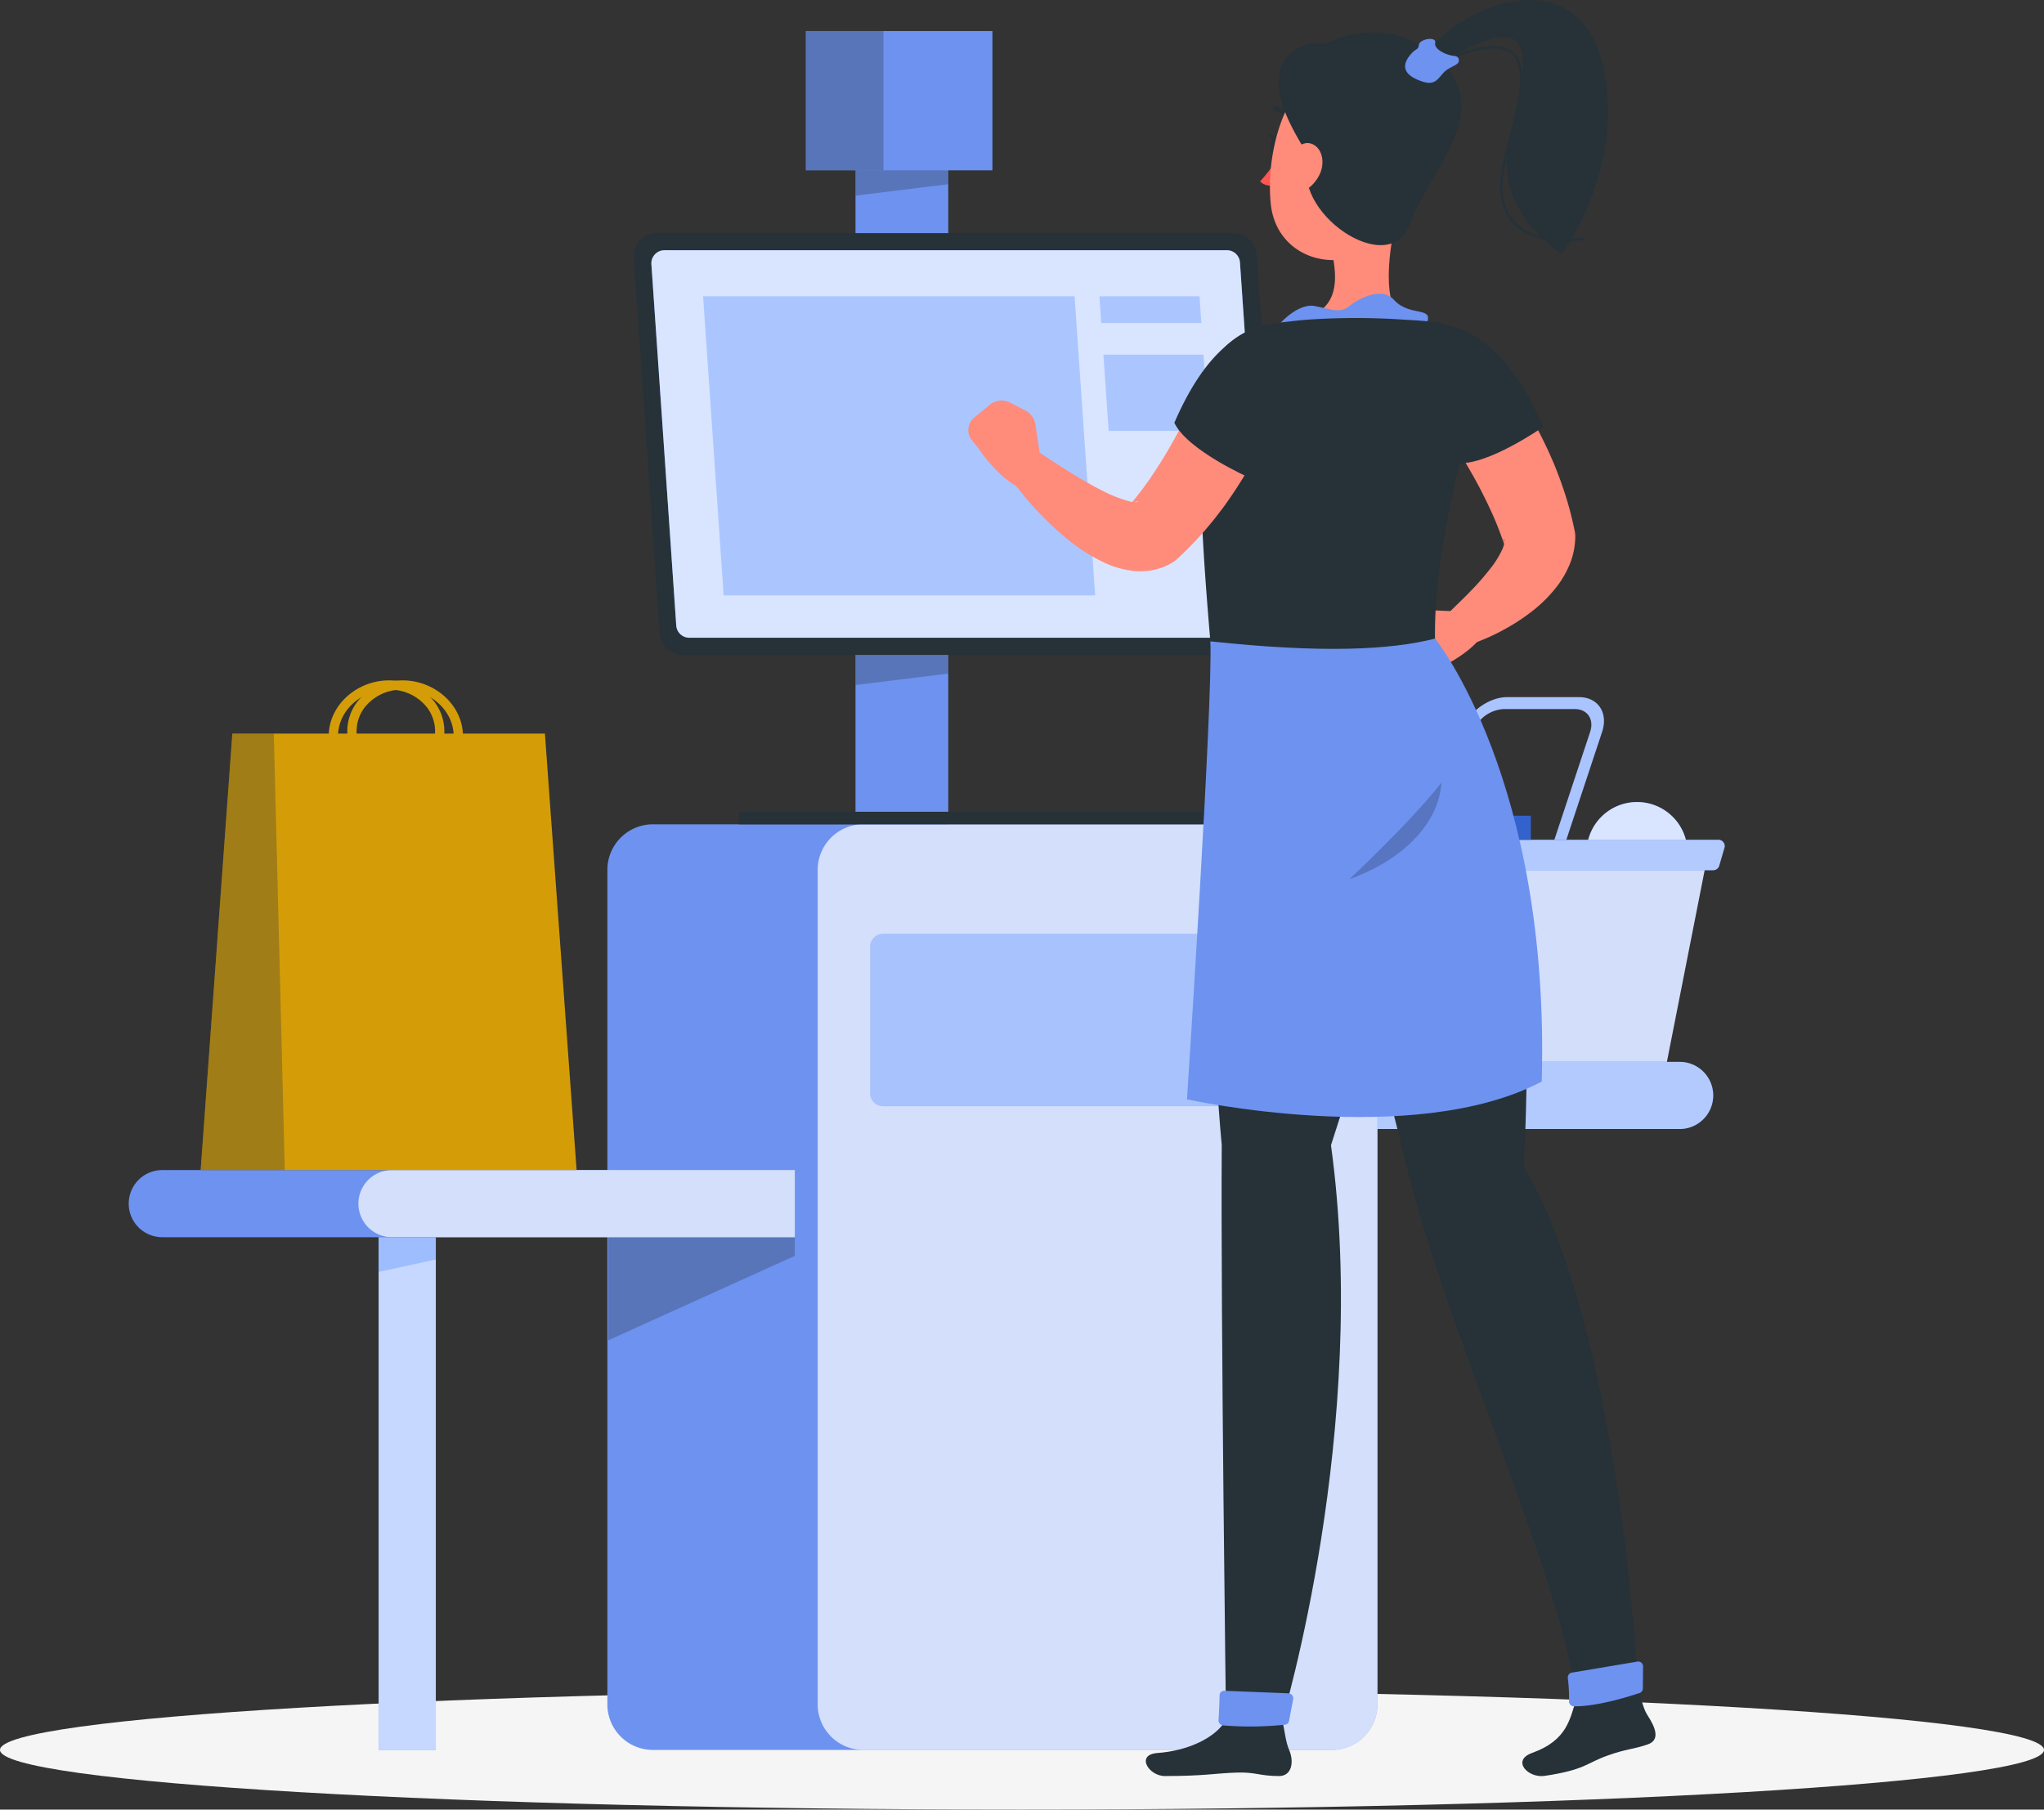<svg id="img002odootheme" xmlns="http://www.w3.org/2000/svg" xmlns:xlink="http://www.w3.org/1999/xlink" width="387.778" height="343.34" viewBox="0 0 387.778 343.34">
  <rect x="0" y="0" width="387.778" height="343.34" fill="#333333" stroke="none"/>
  <defs>
    <clipPath id="clip-path">
      <rect id="Rectangle_147824" data-name="Rectangle 147824" width="387.778" height="343.34" fill="none"/>
    </clipPath>
    <clipPath id="clip-path-3">
      <rect id="Rectangle_147796" data-name="Rectangle 147796" width="89.165" height="12.74" transform="translate(235.857 201.471)" fill="none"/>
    </clipPath>
    <clipPath id="clip-path-4">
      <rect id="Rectangle_147797" data-name="Rectangle 147797" width="19.146" height="19.147" transform="translate(300.999 152.171)" fill="none"/>
    </clipPath>
    <clipPath id="clip-path-5">
      <rect id="Rectangle_147798" data-name="Rectangle 147798" width="85.896" height="5.772" transform="translate(241.303 159.336)" fill="none"/>
    </clipPath>
    <clipPath id="clip-path-6">
      <rect id="Rectangle_147801" data-name="Rectangle 147801" width="37.998" height="4.556" transform="translate(252.418 154.78)" fill="none"/>
    </clipPath>
    <clipPath id="clip-path-7">
      <rect id="Rectangle_147802" data-name="Rectangle 147802" width="35.41" height="19.565" transform="translate(115.378 234.744)" fill="none"/>
    </clipPath>
    <clipPath id="clip-path-8">
      <rect id="Rectangle_147803" data-name="Rectangle 147803" width="82.795" height="12.741" transform="translate(67.993 222.003)" fill="none"/>
    </clipPath>
    <clipPath id="clip-path-9">
      <rect id="Rectangle_147804" data-name="Rectangle 147804" width="106.199" height="175.616" transform="translate(155.127 156.401)" fill="none"/>
    </clipPath>
    <clipPath id="clip-path-10">
      <rect id="Rectangle_147807" data-name="Rectangle 147807" width="10.849" height="97.273" transform="translate(71.831 234.744)" fill="none"/>
    </clipPath>
    <clipPath id="clip-path-11">
      <rect id="Rectangle_147808" data-name="Rectangle 147808" width="10.849" height="6.577" transform="translate(71.831 234.744)" fill="none"/>
    </clipPath>
    <clipPath id="clip-path-12">
      <rect id="Rectangle_147809" data-name="Rectangle 147809" width="86.309" height="32.728" transform="translate(165.072 177.161)" fill="none"/>
    </clipPath>
    <clipPath id="clip-path-13">
      <rect id="Rectangle_147810" data-name="Rectangle 147810" width="15.957" height="82.816" transform="translate(38.07 139.188)" fill="none"/>
    </clipPath>
    <clipPath id="clip-path-14">
      <rect id="Rectangle_147812" data-name="Rectangle 147812" width="17.6" height="33.994" transform="translate(162.299 95.975)" fill="none"/>
    </clipPath>
    <clipPath id="clip-path-15">
      <rect id="Rectangle_147813" data-name="Rectangle 147813" width="17.6" height="9.887" transform="translate(162.299 27.228)" fill="none"/>
    </clipPath>
    <clipPath id="clip-path-16">
      <rect id="Rectangle_147814" data-name="Rectangle 147814" width="116.39" height="73.519" transform="translate(123.572 47.479)" fill="none"/>
    </clipPath>
    <clipPath id="clip-path-17">
      <rect id="Rectangle_147816" data-name="Rectangle 147816" width="74.387" height="56.759" transform="translate(133.38 56.213)" fill="none"/>
    </clipPath>
    <clipPath id="clip-path-18">
      <rect id="Rectangle_147817" data-name="Rectangle 147817" width="19.341" height="5.08" transform="translate(208.574 56.213)" fill="none"/>
    </clipPath>
    <clipPath id="clip-path-19">
      <rect id="Rectangle_147818" data-name="Rectangle 147818" width="19.986" height="14.473" transform="translate(209.336 67.283)" fill="none"/>
    </clipPath>
    <clipPath id="clip-path-20">
      <rect id="Rectangle_147821" data-name="Rectangle 147821" width="14.735" height="26.425" transform="translate(152.871 5.89)" fill="none"/>
    </clipPath>
    <clipPath id="clip-path-21">
      <rect id="Rectangle_147822" data-name="Rectangle 147822" width="17.435" height="18.291" transform="translate(256.017 148.511)" fill="none"/>
    </clipPath>
  </defs>
  <g id="Group_75568" data-name="Group 75568" clip-path="url(#clip-path)">
    <g id="Group_75567" data-name="Group 75567">
      <g id="odooThemeImg02" clip-path="url(#clip-path)">
        <path id="Path_3176" data-name="Path 3176" d="M387.778,332.017c0,6.254-86.807,11.323-193.889,11.323S0,338.271,0,332.017s86.807-11.323,193.889-11.323,193.889,5.07,193.889,11.323" fill="#f5f5f5"/>
        <path id="Path_3177" data-name="Path 3177" d="M235.857,201.471h82.794a6.37,6.37,0,0,1,0,12.74H235.857Z" fill="#407bff"/>
        <g id="Group_75511" data-name="Group 75511" opacity="0.6">
          <g id="Group_75510" data-name="Group 75510">
            <g id="Group_75509" data-name="Group 75509" clip-path="url(#clip-path-3)">
              <path id="Path_3178" data-name="Path 3178" d="M235.857,201.471h82.794a6.37,6.37,0,0,1,0,12.74H235.857Z" fill="#fff"/>
            </g>
          </g>
        </g>
        <path id="Path_3179" data-name="Path 3179" d="M320.145,161.745a9.573,9.573,0,1,1-9.573-9.573,9.573,9.573,0,0,1,9.573,9.573" fill="#407bff"/>
        <g id="Group_75514" data-name="Group 75514" opacity="0.8">
          <g id="Group_75513" data-name="Group 75513">
            <g id="Group_75512" data-name="Group 75512" clip-path="url(#clip-path-4)">
              <path id="Path_3180" data-name="Path 3180" d="M320.145,161.745a9.573,9.573,0,1,1-9.573-9.573,9.573,9.573,0,0,1,9.573,9.573" fill="#fff"/>
            </g>
          </g>
        </g>
        <path id="Path_3181" data-name="Path 3181" d="M244.7,163.028h79.11l-7.574,38.443H252.27Z" fill="#d3defa"/>
        <path id="Path_3182" data-name="Path 3182" d="M242.489,159.336h83.524a1.185,1.185,0,0,1,1.138,1.517l-.991,3.4a1.187,1.187,0,0,1-1.138.853H243.48a1.186,1.186,0,0,1-1.138-.853l-.991-3.4a1.185,1.185,0,0,1,1.138-1.517" fill="#407bff"/>
        <g id="Group_75517" data-name="Group 75517" opacity="0.6">
          <g id="Group_75516" data-name="Group 75516">
            <g id="Group_75515" data-name="Group 75515" clip-path="url(#clip-path-5)">
              <path id="Path_3183" data-name="Path 3183" d="M242.489,159.336h83.524a1.185,1.185,0,0,1,1.138,1.517l-.991,3.4a1.187,1.187,0,0,1-1.138.853H243.48a1.186,1.186,0,0,1-1.138-.853l-.991-3.4a1.185,1.185,0,0,1,1.138-1.517" fill="#fff"/>
            </g>
          </g>
        </g>
        <rect id="Rectangle_147799" data-name="Rectangle 147799" width="37.998" height="4.556" transform="translate(252.418 154.78)" fill="#407bff"/>
        <g id="Group_75520" data-name="Group 75520" opacity="0.2">
          <g id="Group_75519" data-name="Group 75519">
            <g id="Group_75518" data-name="Group 75518" clip-path="url(#clip-path-6)">
              <rect id="Rectangle_147800" data-name="Rectangle 147800" width="37.998" height="4.556" transform="translate(252.418 154.78)"/>
            </g>
          </g>
        </g>
        <path id="Path_3184" data-name="Path 3184" d="M274.245,167.659a1.21,1.21,0,0,1-1.325.835c-2.98-.5-4.485-3.237-3.4-6.523l7.657-23.1c1.207-3.643,5.153-6.607,8.8-6.607h13.55c3.643,0,5.624,2.964,4.416,6.607l-6.783,20.462h-2.273l6.784-20.462c.793-2.39-.507-4.334-2.9-4.334h-13.55a6.585,6.585,0,0,0-5.771,4.334l-7.657,23.1c-.647,1.95.1,3.6,1.7,4.146a1.22,1.22,0,0,1,.752,1.542" fill="#a9c4ff"/>
        <path id="Path_3185" data-name="Path 3185" d="M252.68,156.4H123.873a8.646,8.646,0,0,0-8.646,8.646V323.371a8.646,8.646,0,0,0,8.646,8.646H252.68a8.646,8.646,0,0,0,8.646-8.646V165.047a8.646,8.646,0,0,0-8.646-8.646" fill="#6d92f0"/>
        <path id="Path_3186" data-name="Path 3186" d="M150.788,222h-120a6.37,6.37,0,1,0,0,12.74h120Z" fill="#6d92f0"/>
        <g id="Group_75523" data-name="Group 75523" opacity="0.3">
          <g id="Group_75522" data-name="Group 75522">
            <g id="Group_75521" data-name="Group 75521" clip-path="url(#clip-path-7)">
              <path id="Path_3187" data-name="Path 3187" d="M150.788,238.277l-35.41,16.032V234.744h35.41Z" fill="#263238"/>
            </g>
          </g>
        </g>
        <g id="Group_75526" data-name="Group 75526" opacity="0.7">
          <g id="Group_75525" data-name="Group 75525">
            <g id="Group_75524" data-name="Group 75524" clip-path="url(#clip-path-8)">
              <path id="Path_3188" data-name="Path 3188" d="M150.788,222H74.363a6.37,6.37,0,1,0,0,12.74h76.425Z" fill="#fff"/>
            </g>
          </g>
        </g>
        <g id="Group_75529" data-name="Group 75529" opacity="0.7">
          <g id="Group_75528" data-name="Group 75528">
            <g id="Group_75527" data-name="Group 75527" clip-path="url(#clip-path-9)">
              <path id="Path_3189" data-name="Path 3189" d="M252.68,156.4H163.773a8.646,8.646,0,0,0-8.646,8.646V323.371a8.646,8.646,0,0,0,8.646,8.646H252.68a8.646,8.646,0,0,0,8.646-8.646V165.047a8.646,8.646,0,0,0-8.646-8.646" fill="#fff"/>
            </g>
          </g>
        </g>
        <rect id="Rectangle_147805" data-name="Rectangle 147805" width="10.849" height="97.273" transform="translate(71.831 234.744)" fill="#407bff"/>
        <g id="Group_75532" data-name="Group 75532" opacity="0.7">
          <g id="Group_75531" data-name="Group 75531">
            <g id="Group_75530" data-name="Group 75530" clip-path="url(#clip-path-10)">
              <rect id="Rectangle_147806" data-name="Rectangle 147806" width="10.849" height="97.273" transform="translate(71.831 234.744)" fill="#fff"/>
            </g>
          </g>
        </g>
        <g id="Group_75535" data-name="Group 75535" opacity="0.3">
          <g id="Group_75534" data-name="Group 75534">
            <g id="Group_75533" data-name="Group 75533" clip-path="url(#clip-path-11)">
              <path id="Path_3190" data-name="Path 3190" d="M82.68,238.97l-10.849,2.351v-6.577H82.68Z" fill="#407bff"/>
            </g>
          </g>
        </g>
        <g id="Group_75538" data-name="Group 75538" opacity="0.3">
          <g id="Group_75537" data-name="Group 75537">
            <g id="Group_75536" data-name="Group 75536" clip-path="url(#clip-path-12)">
              <path id="Path_3191" data-name="Path 3191" d="M248.91,209.889H167.544a2.471,2.471,0,0,1-2.471-2.471V179.633a2.471,2.471,0,0,1,2.471-2.472H248.91a2.471,2.471,0,0,1,2.471,2.472v27.785a2.471,2.471,0,0,1-2.471,2.471" fill="#407bff"/>
            </g>
          </g>
        </g>
        <path id="Path_3192" data-name="Path 3192" d="M103.378,139.188h-59.3L38.069,222H109.39Z" fill="#d49d08"/>
        <g id="Group_75541" data-name="Group 75541" opacity="0.3">
          <g id="Group_75540" data-name="Group 75540">
            <g id="Group_75539" data-name="Group 75539" clip-path="url(#clip-path-13)">
              <path id="Path_3193" data-name="Path 3193" d="M51.948,139.188H44.082L38.069,222H54.027Z" fill="#263238"/>
            </g>
          </g>
        </g>
        <path id="Path_3194" data-name="Path 3194" d="M77.338,149.286c-5.54,0-10.5-3.885-11.328-9.063a9.184,9.184,0,0,1,1.841-7.154,10.633,10.633,0,0,1,7.467-3.931c5.956-.537,11.51,3.509,12.387,9.015a9.179,9.179,0,0,1-1.841,7.154,10.64,10.64,0,0,1-7.466,3.932c-.355.032-.709.047-1.06.047m-.952-18.439c-.3,0-.606.013-.911.041a8.873,8.873,0,0,0-6.237,3.261,7.44,7.44,0,0,0-1.492,5.8c.735,4.612,5.443,8,10.495,7.541a8.874,8.874,0,0,0,6.236-3.26,7.438,7.438,0,0,0,1.492-5.8c-.69-4.333-4.888-7.582-9.583-7.582" fill="#d49d08"/>
        <path id="Path_3195" data-name="Path 3195" d="M72.853,149.286c-.351,0-.7-.015-1.06-.047a10.636,10.636,0,0,1-7.465-3.932,9.18,9.18,0,0,1-1.842-7.154c.877-5.506,6.432-9.551,12.387-9.015a10.633,10.633,0,0,1,7.466,3.931,9.18,9.18,0,0,1,1.842,7.154c-.825,5.178-5.789,9.063-11.328,9.063m.952-18.439c-4.7,0-8.893,3.248-9.583,7.582a7.438,7.438,0,0,0,1.492,5.8,8.874,8.874,0,0,0,6.237,3.26c5.052.453,9.759-2.929,10.494-7.541a7.439,7.439,0,0,0-1.492-5.8,8.872,8.872,0,0,0-6.237-3.261q-.458-.041-.911-.041" fill="#d49d08"/>
        <rect id="Rectangle_147811" data-name="Rectangle 147811" width="17.599" height="130.067" transform="translate(162.3 26.334)" fill="#6d92f0"/>
        <g id="Group_75544" data-name="Group 75544" opacity="0.3">
          <g id="Group_75543" data-name="Group 75543">
            <g id="Group_75542" data-name="Group 75542" clip-path="url(#clip-path-14)">
              <path id="Path_3196" data-name="Path 3196" d="M179.9,95.975H162.3v33.993l17.6-2.169Z" fill="#263238"/>
            </g>
          </g>
        </g>
        <g id="Group_75547" data-name="Group 75547" opacity="0.3">
          <g id="Group_75546" data-name="Group 75546">
            <g id="Group_75545" data-name="Group 75545" clip-path="url(#clip-path-15)">
              <path id="Path_3197" data-name="Path 3197" d="M179.9,27.228H162.3v9.887l17.6-2.17Z" fill="#263238"/>
            </g>
          </g>
        </g>
        <path id="Path_3198" data-name="Path 3198" d="M125.135,120.165l-4.9-71.25a4.389,4.389,0,0,1,4.378-4.69H234.022a4.387,4.387,0,0,1,4.378,4.088l4.9,71.251a4.388,4.388,0,0,1-4.378,4.689H129.513a4.388,4.388,0,0,1-4.378-4.088" fill="#263238"/>
        <path id="Path_3199" data-name="Path 3199" d="M232.764,47.479H126.054a2.48,2.48,0,0,0-2.475,2.651l4.717,68.558a2.481,2.481,0,0,0,2.475,2.31h106.71a2.481,2.481,0,0,0,2.475-2.651L235.239,49.79a2.482,2.482,0,0,0-2.475-2.311" fill="#407bff"/>
        <g id="Group_75550" data-name="Group 75550" opacity="0.8">
          <g id="Group_75549" data-name="Group 75549">
            <g id="Group_75548" data-name="Group 75548" clip-path="url(#clip-path-16)">
              <path id="Path_3200" data-name="Path 3200" d="M232.764,47.479H126.054a2.48,2.48,0,0,0-2.475,2.651l4.717,68.558a2.481,2.481,0,0,0,2.475,2.31h106.71a2.481,2.481,0,0,0,2.475-2.651L235.239,49.79a2.482,2.482,0,0,0-2.475-2.311" fill="#fff"/>
            </g>
          </g>
        </g>
        <rect id="Rectangle_147815" data-name="Rectangle 147815" width="93.662" height="2.384" transform="translate(140.18 154.017)" fill="#263238"/>
        <g id="Group_75553" data-name="Group 75553" opacity="0.3">
          <g id="Group_75552" data-name="Group 75552">
            <g id="Group_75551" data-name="Group 75551" clip-path="url(#clip-path-17)">
              <path id="Path_3201" data-name="Path 3201" d="M207.767,112.972H137.286l-3.9-56.759h70.481Z" fill="#407bff"/>
            </g>
          </g>
        </g>
        <g id="Group_75556" data-name="Group 75556" opacity="0.3">
          <g id="Group_75555" data-name="Group 75555">
            <g id="Group_75554" data-name="Group 75554" clip-path="url(#clip-path-18)">
              <path id="Path_3202" data-name="Path 3202" d="M227.915,61.293H208.923l-.349-5.08h18.99Z" fill="#407bff"/>
            </g>
          </g>
        </g>
        <g id="Group_75559" data-name="Group 75559" opacity="0.3">
          <g id="Group_75558" data-name="Group 75558">
            <g id="Group_75557" data-name="Group 75557" clip-path="url(#clip-path-19)">
              <path id="Path_3203" data-name="Path 3203" d="M229.322,81.756H210.331l-1-14.473h18.991Z" fill="#407bff"/>
            </g>
          </g>
        </g>
        <rect id="Rectangle_147819" data-name="Rectangle 147819" width="35.406" height="26.425" transform="translate(152.871 5.89)" fill="#6d92f0"/>
        <g id="Group_75562" data-name="Group 75562" opacity="0.3">
          <g id="Group_75561" data-name="Group 75561">
            <g id="Group_75560" data-name="Group 75560" clip-path="url(#clip-path-20)">
              <rect id="Rectangle_147820" data-name="Rectangle 147820" width="14.735" height="26.425" transform="translate(152.871 5.89)" fill="#263238"/>
            </g>
          </g>
        </g>
        <path id="Path_3204" data-name="Path 3204" d="M264.686,119.588l1.955-2.49a3.684,3.684,0,0,1,3.067-1.4l5.557.257a6.868,6.868,0,0,1,5.459,3.147l.745,1.158c-2.96,4.351-9.365,6.872-9.365,6.872l-1.746.921a3.064,3.064,0,0,1-4.193-1.191l-1.87-3.436a3.53,3.53,0,0,1,.391-3.834" fill="#ff8b7b"/>
        <path id="Path_3205" data-name="Path 3205" d="M284.044,69.719c.573.706.97,1.214,1.417,1.806.436.572.84,1.152,1.249,1.728.818,1.151,1.566,2.336,2.316,3.519a79.642,79.642,0,0,1,4.04,7.378c.62,1.261,1.186,2.558,1.75,3.854.522,1.322,1.057,2.632,1.514,3.989a64.133,64.133,0,0,1,2.322,8.323l.1.463a4.56,4.56,0,0,1,.1.958,14.137,14.137,0,0,1-1.012,5.221,18.618,18.618,0,0,1-2.146,3.889,26.368,26.368,0,0,1-5.184,5.246,39.394,39.394,0,0,1-5.58,3.579,40.538,40.538,0,0,1-5.955,2.587,3.773,3.773,0,0,1-3.869-6.248l.247-.244c1.234-1.226,2.648-2.556,3.878-3.857a47.568,47.568,0,0,0,3.446-3.95,18.259,18.259,0,0,0,2.345-3.752c.5-1.124.441-1.949.291-1.957l.206,1.421c-.75-2.161-1.547-4.305-2.52-6.432s-2.01-4.226-3.16-6.3-2.35-4.124-3.64-6.124c-.637-1-1.3-1.99-1.956-2.97l-.995-1.442-.917-1.3-.238-.337a7.5,7.5,0,0,1,11.945-9.053" fill="#ff8b7b"/>
        <path id="Path_3206" data-name="Path 3206" d="M270.316,61.243c-2.813,6.4-2.633,14.39,6.039,26.609,5.743.623,16.365-6.828,16.365-6.828s-7.331-20.456-22.4-19.781" fill="#263238"/>
        <path id="Path_3207" data-name="Path 3207" d="M265.511,38.989c-1.677,6.2-3.736,17.557.292,21.693,0,0-5.871-.882-18.337,6.828-3.609-5.177-.928-6.827-.928-6.827,7.035-1.651,7.239-6.78,6.394-11.6Z" fill="#ff8b7b"/>
        <path id="Path_3208" data-name="Path 3208" d="M240.154,65.285c1.845-3.958,6.2-7.8,9.211-7.232s4.843,1.51,6.627.026,6.175-3.708,8.421-1.225c3.147,3.479,7.918,1.022,6.116,4.815-1.944,4.1-30.375,3.616-30.375,3.616" fill="#6d92f0"/>
        <path id="Path_3209" data-name="Path 3209" d="M242.983,27.613c-.122.847-.66,1.5-1.2,1.461s-.883-.759-.762-1.606.66-1.5,1.2-1.461.883.759.762,1.606" fill="#263238"/>
        <path id="Path_3210" data-name="Path 3210" d="M242.454,26.072l-1.908-.733s.794,1.664,1.908.733" fill="#263238"/>
        <path id="Path_3211" data-name="Path 3211" d="M242.795,29.211a25.114,25.114,0,0,1-3.733,5.187c.946,1.124,2.876.785,2.876.785Z" fill="#ff5652"/>
        <path id="Path_3212" data-name="Path 3212" d="M241.57,20.868a.459.459,0,0,1-.056-.355.493.493,0,0,1,.615-.332,5.228,5.228,0,0,1,3.6,2.921.455.455,0,0,1-.308.6.541.541,0,0,1-.653-.314,4.178,4.178,0,0,0-2.877-2.284.533.533,0,0,1-.322-.237" fill="#263238"/>
        <path id="Path_3213" data-name="Path 3213" d="M270.8,26.548c-1.881,10.009-2.465,14.274-8.176,19.075-8.591,7.221-20.395,3.4-21.523-6.8-1.015-9.185,2.231-24.01,12.545-27.315A13.045,13.045,0,0,1,270.8,26.548" fill="#ff8b7b"/>
        <path id="Path_3214" data-name="Path 3214" d="M248.388,29.779c-3.616-5.667-7.535-12.75-5.075-17.667s8.043-3.75,8.043-3.75,10.833-6.083,20.5,1.834c12.862,10.534-.932,22.119-4.334,32.166-3.742,11.051-23.185-2.333-19.134-12.583" fill="#263238"/>
        <path id="Path_3215" data-name="Path 3215" d="M303.806,11.4c-5.222-19.445-28.17-10.513-34.839.974l2.722.7c27.369-17.652,13.9,7.878,14.117,18.279s10.556,16.821,10.556,16.821,12.666-17.333,7.444-36.777" fill="#263238"/>
        <path id="Path_3216" data-name="Path 3216" d="M296.872,45.8c-2.927,0-7-.557-9.66-3.242-2.406-2.433-3.15-6.146-2.21-11.037.3-1.55.775-3.353,1.28-5.261,1.579-5.964,3.544-13.387.446-16.007-2.18-1.844-6.77-1.2-13.645,1.917a.25.25,0,0,1-.206-.455c7.164-3.248,11.8-3.851,14.174-1.844,3.339,2.824,1.413,10.1-.285,16.517-.5,1.9-.979,3.694-1.273,5.227-.907,4.719-.209,8.282,2.073,10.59,4.257,4.305,12.693,2.84,12.778,2.825a.25.25,0,1,1,.089.492,21.661,21.661,0,0,1-3.561.278" fill="#263238"/>
        <path id="Path_3217" data-name="Path 3217" d="M272.275,8.122c.259-1.275-2.948-.739-3.094.386s-.576.5-1.826,2.15-1.42,3.592,2.68,4.871c2.6.813,2.979-1.187,4.334-2.187.73-.54,1.549-.827,2.077-1.231a.825.825,0,0,0-.418-1.481c-1.679-.143-4-1.265-3.753-2.508" fill="#6d92f0"/>
        <path id="Path_3218" data-name="Path 3218" d="M250.226,33.338a7,7,0,0,1-4.413,3.541c-2.353.517-3.248-2.2-2.358-4.826.8-2.368,2.991-5.491,5.24-4.813,2.215.668,2.8,3.8,1.531,6.1" fill="#ff8b7b"/>
        <path id="Path_3219" data-name="Path 3219" d="M293.014,336.945c7.775-1.153,7.923-2.445,12.094-3.906,3.568-1.259,4.573-1.079,7.452-2.051,2.407-.811,1.591-3.1.007-5.536-.793-1.223-.907-2.388-1.774-4.552l-11.81,1.751c-1.149,3.3-1.555,7.516-8.3,9.929-4.015,1.438-.772,4.825,2.327,4.365" fill="#263238"/>
        <path id="Path_3220" data-name="Path 3220" d="M221,336.975c7.725-.014,9.211-.507,13.553-.656,3.721-.135,4.332.656,8.1.656,2.5,0,2.843-2.815,1.929-4.925-.713-1.644-.821-3.61-1.339-5.744H232.6c-1.922,3.376-7.161,5.875-13.017,6.294-4.185.31-1.672,4.375,1.421,4.375" fill="#263238"/>
        <path id="Path_3221" data-name="Path 3221" d="M230.034,126.408s-1.54,55.581,1.751,90.877c-.206,33.136.814,109.02.814,109.02.257,1.693,9.145,1.018,10.652,0,0,0,16.643-55.271,9.255-109.02,18.5-56.056,14.507-90.877,14.507-90.877Z" fill="#263238"/>
        <path id="Path_3222" data-name="Path 3222" d="M241.122,126.408s18.057,62.735,25.382,93.54c7.693,32.353,30.577,81.258,32.479,102.7,1.979.788,8.39-.1,11.81-1.751,0,0-3.136-68.375-21.73-99.521,4.2-76.637-16.6-94.971-16.6-94.971Z" fill="#263238"/>
        <path id="Path_3223" data-name="Path 3223" d="M297.434,318.357a30.737,30.737,0,0,1,.237,4.428.92.92,0,0,0,.924.96c4.425.051,10.532-1.879,12.464-2.531a.909.909,0,0,0,.617-.86l.038-4.18a.918.918,0,0,0-1.07-.915L298.2,317.352a.912.912,0,0,0-.761,1.005" fill="#6d92f0"/>
        <path id="Path_3224" data-name="Path 3224" d="M231.379,321.635c-.032,1.151-.1,3.2-.205,4.718a.966.966,0,0,0,.841,1.012,63.373,63.373,0,0,0,11.754-.13.861.861,0,0,0,.773-.7l.792-4.127a.967.967,0,0,0-.91-1.131l-12.132-.483a.862.862,0,0,0-.913.842" fill="#6d92f0"/>
        <path id="Path_3225" data-name="Path 3225" d="M227.63,76.46a191.363,191.363,0,0,0,.279,19.408c.328,8.429.907,16.723,2.124,30.54H272.46c-.852-11.952.54-25.572,8.159-52.464a9.9,9.9,0,0,0-8.463-12.861c-1.681-.17-3.464-.313-5.293-.4a134.963,134.963,0,0,0-19.266,0c-2.094.19-4.264.453-6.339.741A15.971,15.971,0,0,0,227.63,76.46" fill="#263238"/>
        <path id="Path_3226" data-name="Path 3226" d="M272.246,121.162c-8.487,2.167-21.409,2.789-42.621.521.509,11.255-4.432,86.9-4.432,86.9s42.992,9.454,67.3-3.376c1.576-57.173-20.249-84.048-20.249-84.048" fill="#6d92f0"/>
        <g id="Group_75565" data-name="Group 75565" opacity="0.2">
          <g id="Group_75564" data-name="Group 75564">
            <g id="Group_75563" data-name="Group 75563" clip-path="url(#clip-path-21)">
              <path id="Path_3227" data-name="Path 3227" d="M256.017,166.8s11.67-10.874,17.435-18.292c-.46,7.756-7.416,14.734-17.435,18.292"/>
            </g>
          </g>
        </g>
        <path id="Path_3228" data-name="Path 3228" d="M191.641,76.4l2.822,1.434a3.679,3.679,0,0,1,1.974,2.735l.829,5.5a6.867,6.867,0,0,1-2.025,5.967l-.991.955c-4.844-2.057-8.562-7.849-8.562-7.849l-1.243-1.534a3.063,3.063,0,0,1,.352-4.344l3.007-2.5a3.531,3.531,0,0,1,3.837-.362" fill="#ff8b7b"/>
        <path id="Path_3229" data-name="Path 3229" d="M242.285,77.4c-.307.856-.537,1.458-.811,2.147-.264.669-.551,1.315-.832,1.963-.561,1.3-1.187,2.55-1.811,3.8a79.794,79.794,0,0,1-4.22,7.276c-.758,1.184-1.575,2.34-2.392,3.494-.86,1.13-1.7,2.266-2.628,3.36a64.21,64.21,0,0,1-5.919,6.295l-.278.266a5.459,5.459,0,0,1-.831.646,11.514,11.514,0,0,1-3.964,1.536,12.306,12.306,0,0,1-3.579.139,17.8,17.8,0,0,1-5.262-1.454,33.1,33.1,0,0,1-7.232-4.557,57.764,57.764,0,0,1-5.66-5.293A59.642,59.642,0,0,1,192,91.153a3.763,3.763,0,0,1,5.094-5.359l.172.112c1.863,1.207,3.833,2.529,5.753,3.708,1.93,1.195,3.858,2.335,5.763,3.3a26.209,26.209,0,0,0,5.352,2.174,4.036,4.036,0,0,0,1.678.158c.123-.04.12-.1-.024-.1a1.535,1.535,0,0,0-.676.186l-1.108.912c1.46-1.76,2.882-3.552,4.2-5.485s2.574-3.908,3.75-5.964,2.311-4.146,3.355-6.285c.529-1.065,1.028-2.143,1.528-3.211l.718-1.6.636-1.457.165-.378a7.5,7.5,0,0,1,13.93,5.532" fill="#ff8b7b"/>
        <path id="Path_3230" data-name="Path 3230" d="M242.429,61.266c-6.93.906-13.674,5.2-19.638,18.944,2.441,5.235,14.315,10.465,14.315,10.465s13.705-16.863,5.323-29.409" fill="#263238"/>
      </g>
    </g>
  </g>
</svg>
